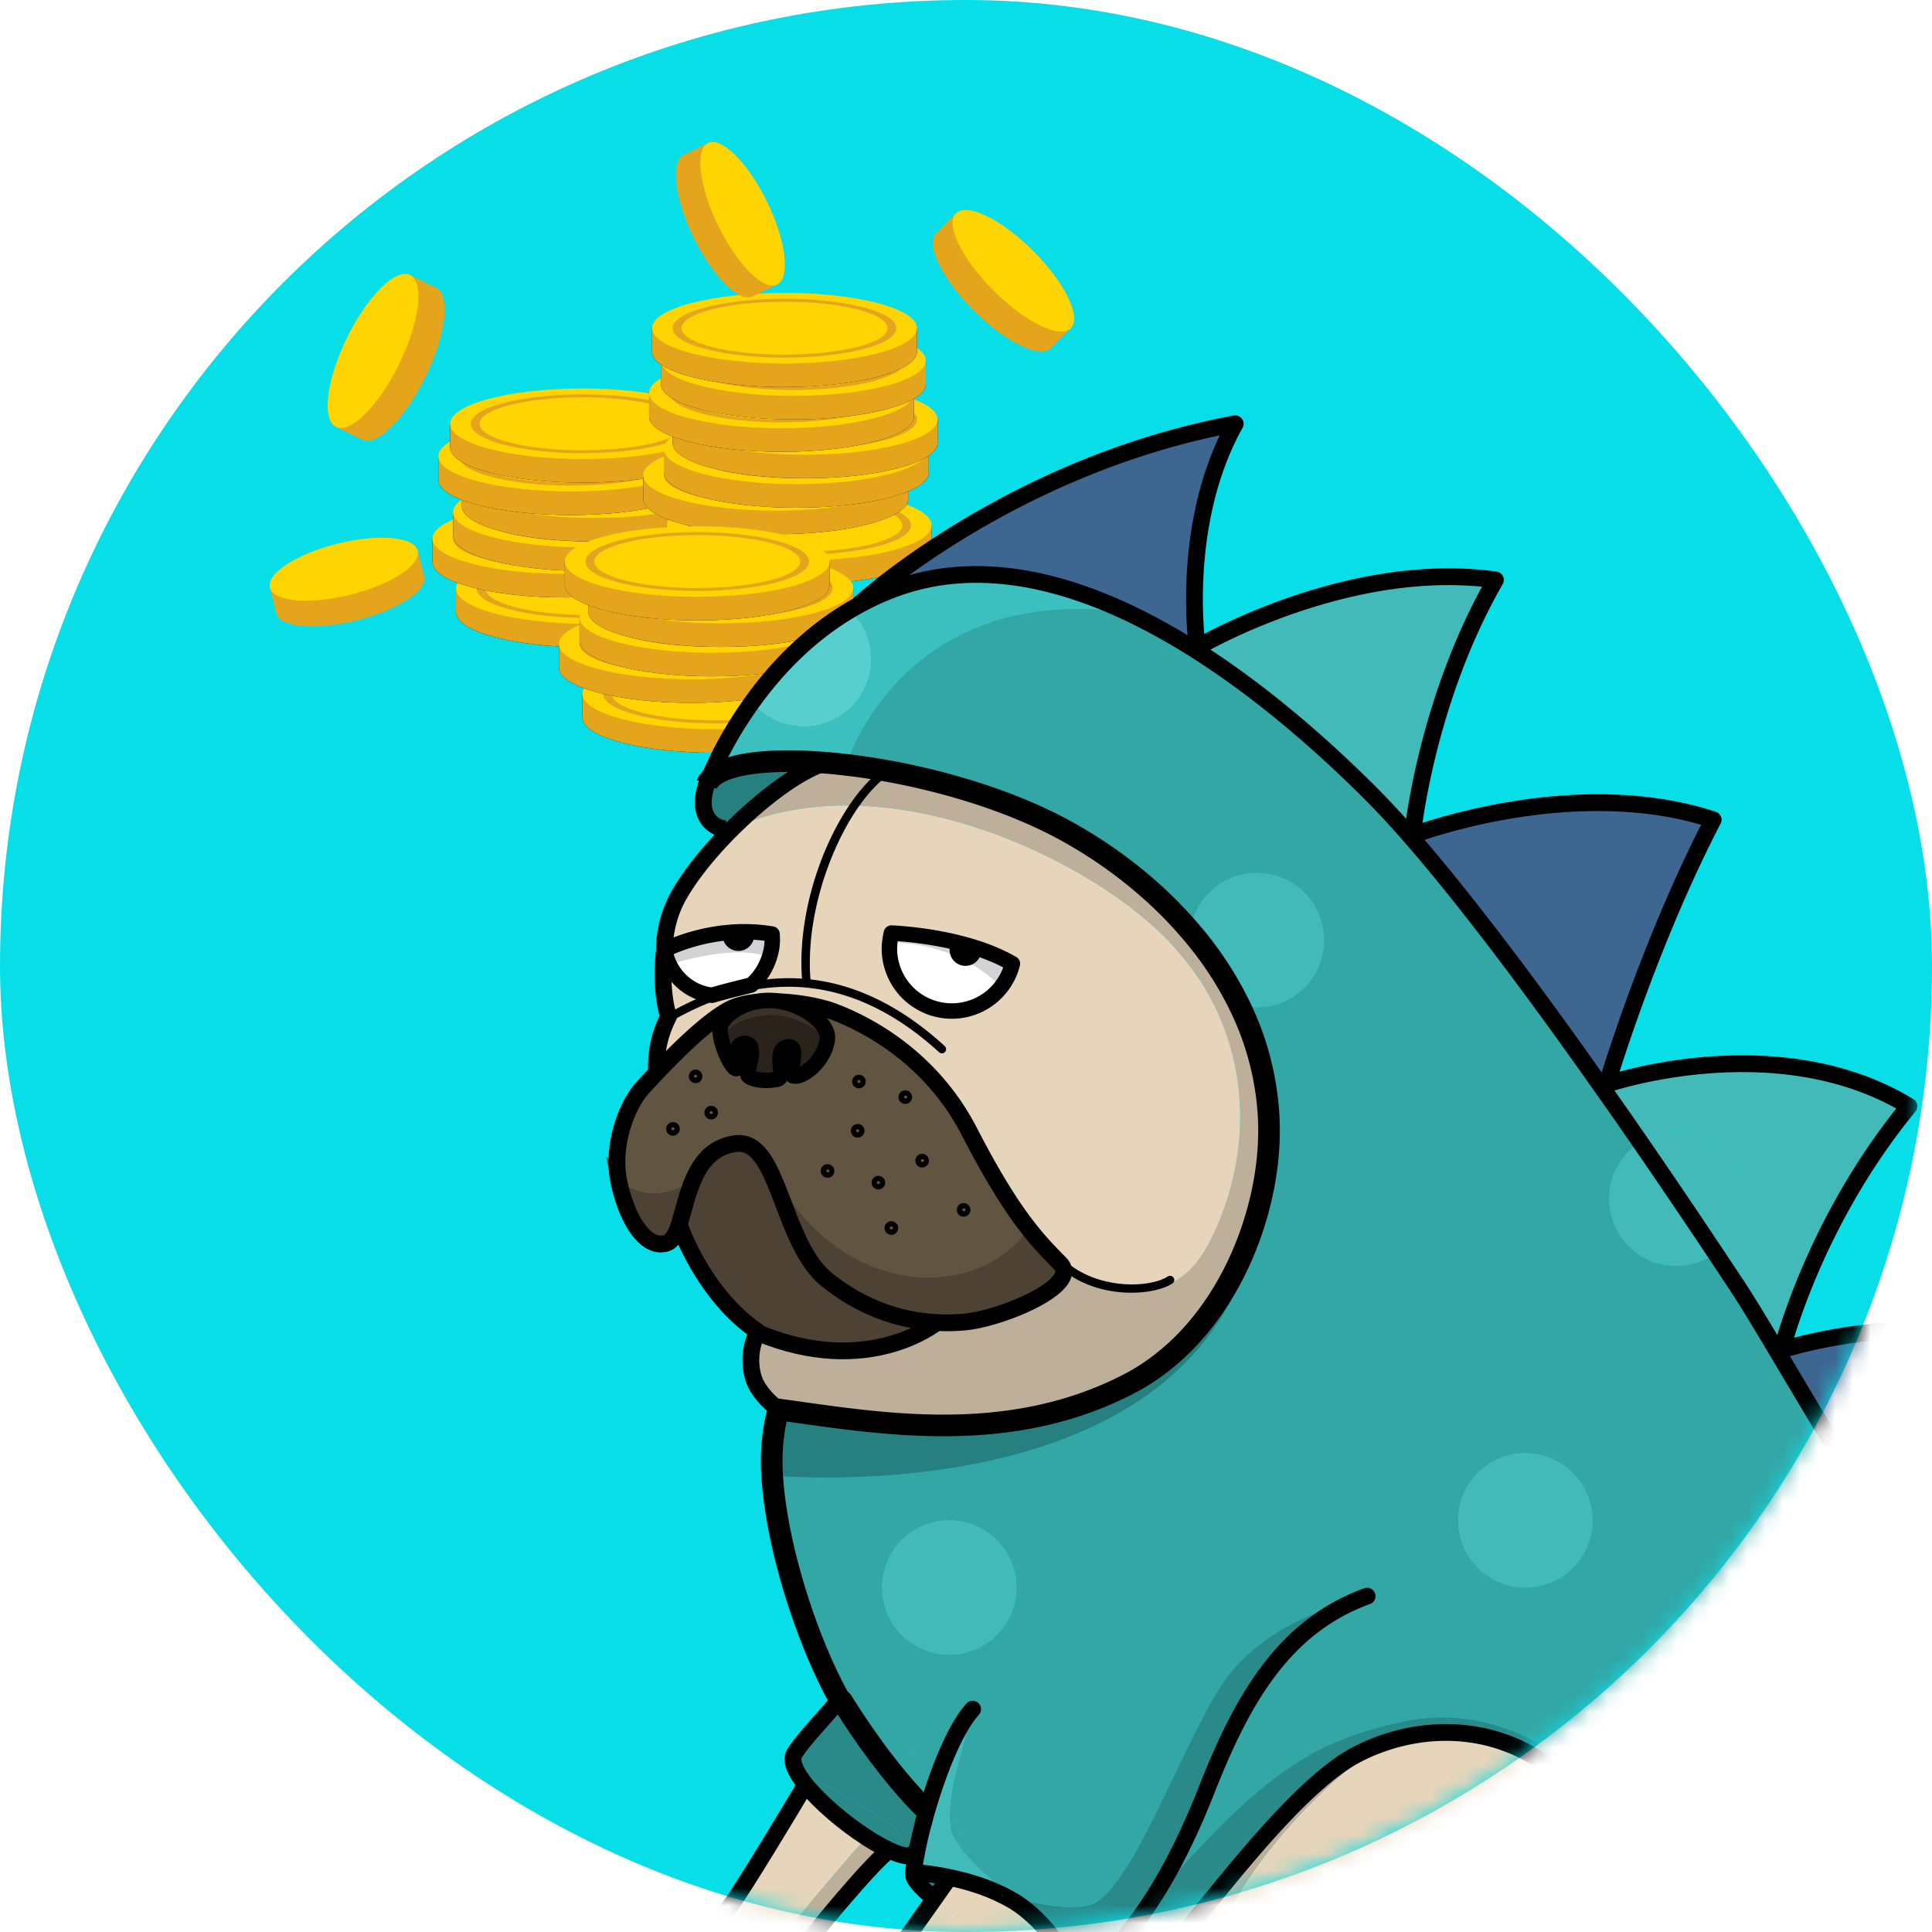 <svg xmlns="http://www.w3.org/2000/svg" xmlns:xlink="http://www.w3.org/1999/xlink" width="110" height="110" viewBox="0 0 110 110">
    <defs>
        <rect id="a" width="110" height="110" rx="55"/>
        <filter id="c" width="193.8%" height="333.3%" x="-46.9%" y="-108.3%" filterUnits="objectBoundingBox">
            <feOffset dy="1" in="SourceAlpha" result="shadowOffsetOuter1"/>
            <feGaussianBlur in="shadowOffsetOuter1" result="shadowBlurOuter1" stdDeviation="1"/>
            <feColorMatrix in="shadowBlurOuter1" result="shadowMatrixOuter1" values="0 0 0 0 0 0 0 0 0 0 0 0 0 0 0 0 0 0 0.249 0"/>
            <feMerge>
                <feMergeNode in="shadowMatrixOuter1"/>
                <feMergeNode in="SourceGraphic"/>
            </feMerge>
        </filter>
        <path id="d" d="M.171 2.011h1.92c1.38-.411 3.388-.67 5.622-.67s4.241.259 5.622.67h1.92v1.34c0 1.111-3.377 2.012-7.542 2.012S.17 4.463.17 3.352v-1.34z"/>
        <filter id="e" width="119.9%" height="174.6%" x="-9.9%" y="-37.3%" filterUnits="objectBoundingBox">
            <feOffset in="SourceAlpha" result="shadowOffsetOuter1"/>
            <feGaussianBlur in="shadowOffsetOuter1" result="shadowBlurOuter1" stdDeviation=".5"/>
            <feColorMatrix in="shadowBlurOuter1" values="0 0 0 0 0 0 0 0 0 0 0 0 0 0 0 0 0 0 0.098 0"/>
        </filter>
        <path id="f" d="M.168 2.011h1.92c1.38-.411 3.387-.67 5.621-.67 2.234 0 4.241.259 5.622.67h1.92v1.34c0 1.111-3.377 2.012-7.542 2.012S.168 4.463.168 3.352v-1.34z"/>
        <filter id="g" width="119.9%" height="174.6%" x="-9.9%" y="-37.3%" filterUnits="objectBoundingBox">
            <feOffset in="SourceAlpha" result="shadowOffsetOuter1"/>
            <feGaussianBlur in="shadowOffsetOuter1" result="shadowBlurOuter1" stdDeviation=".5"/>
            <feColorMatrix in="shadowBlurOuter1" values="0 0 0 0 0 0 0 0 0 0 0 0 0 0 0 0 0 0 0.098 0"/>
        </filter>
        <path id="h" d="M.168 2.011h1.92c1.38-.411 3.387-.67 5.621-.67 2.234 0 4.241.259 5.622.67h1.92v1.34c0 1.111-3.377 2.012-7.542 2.012S.168 4.463.168 3.352v-1.34z"/>
        <filter id="i" width="119.9%" height="174.6%" x="-9.9%" y="-37.3%" filterUnits="objectBoundingBox">
            <feOffset in="SourceAlpha" result="shadowOffsetOuter1"/>
            <feGaussianBlur in="shadowOffsetOuter1" result="shadowBlurOuter1" stdDeviation=".5"/>
            <feColorMatrix in="shadowBlurOuter1" values="0 0 0 0 0 0 0 0 0 0 0 0 0 0 0 0 0 0 0.098 0"/>
        </filter>
        <path id="j" d="M.168 2.011h1.92c1.38-.411 3.387-.67 5.621-.67 2.234 0 4.241.259 5.622.67h1.92v1.34c0 1.111-3.377 2.012-7.542 2.012S.168 4.463.168 3.352v-1.34z"/>
        <filter id="k" width="119.9%" height="174.6%" x="-9.9%" y="-37.3%" filterUnits="objectBoundingBox">
            <feOffset in="SourceAlpha" result="shadowOffsetOuter1"/>
            <feGaussianBlur in="shadowOffsetOuter1" result="shadowBlurOuter1" stdDeviation=".5"/>
            <feColorMatrix in="shadowBlurOuter1" values="0 0 0 0 0 0 0 0 0 0 0 0 0 0 0 0 0 0 0.098 0"/>
        </filter>
        <path id="l" d="M.168 2.011h1.92c1.38-.411 3.387-.67 5.621-.67 2.234 0 4.241.259 5.622.67h1.92v1.34c0 1.111-3.377 2.012-7.542 2.012S.168 4.463.168 3.352v-1.34z"/>
        <filter id="m" width="119.9%" height="174.6%" x="-9.9%" y="-37.3%" filterUnits="objectBoundingBox">
            <feOffset in="SourceAlpha" result="shadowOffsetOuter1"/>
            <feGaussianBlur in="shadowOffsetOuter1" result="shadowBlurOuter1" stdDeviation=".5"/>
            <feColorMatrix in="shadowBlurOuter1" values="0 0 0 0 0 0 0 0 0 0 0 0 0 0 0 0 0 0 0.098 0"/>
        </filter>
        <path id="n" d="M.168 2.011h1.92c1.38-.411 3.387-.67 5.621-.67 2.234 0 4.241.259 5.622.67h1.92v1.34c0 1.111-3.377 2.012-7.542 2.012S.168 4.463.168 3.352v-1.34z"/>
        <filter id="o" width="119.9%" height="174.6%" x="-9.9%" y="-37.3%" filterUnits="objectBoundingBox">
            <feOffset in="SourceAlpha" result="shadowOffsetOuter1"/>
            <feGaussianBlur in="shadowOffsetOuter1" result="shadowBlurOuter1" stdDeviation=".5"/>
            <feColorMatrix in="shadowBlurOuter1" values="0 0 0 0 0 0 0 0 0 0 0 0 0 0 0 0 0 0 0.098 0"/>
        </filter>
        <filter id="p" width="193.8%" height="333.3%" x="-46.9%" y="-108.3%" filterUnits="objectBoundingBox">
            <feOffset dy="1" in="SourceAlpha" result="shadowOffsetOuter1"/>
            <feGaussianBlur in="shadowOffsetOuter1" result="shadowBlurOuter1" stdDeviation="1"/>
            <feColorMatrix in="shadowBlurOuter1" result="shadowMatrixOuter1" values="0 0 0 0 0 0 0 0 0 0 0 0 0 0 0 0 0 0 0.249 0"/>
            <feMerge>
                <feMergeNode in="shadowMatrixOuter1"/>
                <feMergeNode in="SourceGraphic"/>
            </feMerge>
        </filter>
        <path id="q" d="M.171 2.011h1.92c1.38-.411 3.388-.67 5.622-.67s4.241.259 5.622.67h1.92v1.34c0 1.111-3.377 2.012-7.542 2.012S.17 4.463.17 3.352v-1.34z"/>
        <filter id="r" width="119.9%" height="174.6%" x="-9.9%" y="-37.3%" filterUnits="objectBoundingBox">
            <feOffset in="SourceAlpha" result="shadowOffsetOuter1"/>
            <feGaussianBlur in="shadowOffsetOuter1" result="shadowBlurOuter1" stdDeviation=".5"/>
            <feColorMatrix in="shadowBlurOuter1" values="0 0 0 0 0 0 0 0 0 0 0 0 0 0 0 0 0 0 0.098 0"/>
        </filter>
        <path id="s" d="M.168 2.011h1.92c1.38-.411 3.387-.67 5.621-.67 2.234 0 4.241.259 5.622.67h1.92v1.34c0 1.111-3.377 2.012-7.542 2.012S.168 4.463.168 3.352v-1.34z"/>
        <filter id="t" width="119.9%" height="174.6%" x="-9.9%" y="-37.3%" filterUnits="objectBoundingBox">
            <feOffset in="SourceAlpha" result="shadowOffsetOuter1"/>
            <feGaussianBlur in="shadowOffsetOuter1" result="shadowBlurOuter1" stdDeviation=".5"/>
            <feColorMatrix in="shadowBlurOuter1" values="0 0 0 0 0 0 0 0 0 0 0 0 0 0 0 0 0 0 0.098 0"/>
        </filter>
        <path id="u" d="M.168 2.011h1.92c1.38-.411 3.387-.67 5.621-.67 2.234 0 4.241.259 5.622.67h1.92v1.34c0 1.111-3.377 2.012-7.542 2.012S.168 4.463.168 3.352v-1.34z"/>
        <filter id="v" width="119.9%" height="174.6%" x="-9.9%" y="-37.3%" filterUnits="objectBoundingBox">
            <feOffset in="SourceAlpha" result="shadowOffsetOuter1"/>
            <feGaussianBlur in="shadowOffsetOuter1" result="shadowBlurOuter1" stdDeviation=".5"/>
            <feColorMatrix in="shadowBlurOuter1" values="0 0 0 0 0 0 0 0 0 0 0 0 0 0 0 0 0 0 0.098 0"/>
        </filter>
        <path id="w" d="M.168 2.011h1.92c1.38-.411 3.387-.67 5.621-.67 2.234 0 4.241.259 5.622.67h1.92v1.34c0 1.111-3.377 2.012-7.542 2.012S.168 4.463.168 3.352v-1.34z"/>
        <filter id="x" width="119.9%" height="174.6%" x="-9.9%" y="-37.3%" filterUnits="objectBoundingBox">
            <feOffset in="SourceAlpha" result="shadowOffsetOuter1"/>
            <feGaussianBlur in="shadowOffsetOuter1" result="shadowBlurOuter1" stdDeviation=".5"/>
            <feColorMatrix in="shadowBlurOuter1" values="0 0 0 0 0 0 0 0 0 0 0 0 0 0 0 0 0 0 0.098 0"/>
        </filter>
        <path id="y" d="M.168 2.011h1.92c1.38-.411 3.387-.67 5.621-.67 2.234 0 4.241.259 5.622.67h1.92v1.34c0 1.111-3.377 2.012-7.542 2.012S.168 4.463.168 3.352v-1.34z"/>
        <filter id="z" width="119.9%" height="174.6%" x="-9.9%" y="-37.3%" filterUnits="objectBoundingBox">
            <feOffset in="SourceAlpha" result="shadowOffsetOuter1"/>
            <feGaussianBlur in="shadowOffsetOuter1" result="shadowBlurOuter1" stdDeviation=".5"/>
            <feColorMatrix in="shadowBlurOuter1" values="0 0 0 0 0 0 0 0 0 0 0 0 0 0 0 0 0 0 0.098 0"/>
        </filter>
        <path id="A" d="M.168 2.011h1.92c1.38-.411 3.387-.67 5.621-.67 2.234 0 4.241.259 5.622.67h1.92v1.34c0 1.111-3.377 2.012-7.542 2.012S.168 4.463.168 3.352v-1.34z"/>
        <filter id="B" width="119.9%" height="174.6%" x="-9.9%" y="-37.3%" filterUnits="objectBoundingBox">
            <feOffset in="SourceAlpha" result="shadowOffsetOuter1"/>
            <feGaussianBlur in="shadowOffsetOuter1" result="shadowBlurOuter1" stdDeviation=".5"/>
            <feColorMatrix in="shadowBlurOuter1" values="0 0 0 0 0 0 0 0 0 0 0 0 0 0 0 0 0 0 0.098 0"/>
        </filter>
        <path id="C" d="M.168 2.011h1.92c1.38-.411 3.387-.67 5.621-.67 2.234 0 4.241.259 5.622.67h1.92v1.34c0 1.111-3.377 2.012-7.542 2.012S.168 4.463.168 3.352v-1.34z"/>
        <filter id="D" width="119.9%" height="174.6%" x="-9.9%" y="-37.3%" filterUnits="objectBoundingBox">
            <feOffset in="SourceAlpha" result="shadowOffsetOuter1"/>
            <feGaussianBlur in="shadowOffsetOuter1" result="shadowBlurOuter1" stdDeviation=".5"/>
            <feColorMatrix in="shadowBlurOuter1" values="0 0 0 0 0 0 0 0 0 0 0 0 0 0 0 0 0 0 0.098 0"/>
        </filter>
        <filter id="E" width="193.8%" height="333.3%" x="-46.9%" y="-108.3%" filterUnits="objectBoundingBox">
            <feOffset dy="1" in="SourceAlpha" result="shadowOffsetOuter1"/>
            <feGaussianBlur in="shadowOffsetOuter1" result="shadowBlurOuter1" stdDeviation="1"/>
            <feColorMatrix in="shadowBlurOuter1" result="shadowMatrixOuter1" values="0 0 0 0 0 0 0 0 0 0 0 0 0 0 0 0 0 0 0.249 0"/>
            <feMerge>
                <feMergeNode in="shadowMatrixOuter1"/>
                <feMergeNode in="SourceGraphic"/>
            </feMerge>
        </filter>
        <path id="F" d="M.171 2.011h1.92c1.38-.411 3.388-.67 5.622-.67s4.241.259 5.622.67h1.92v1.34c0 1.111-3.377 2.012-7.542 2.012S.17 4.463.17 3.352v-1.34z"/>
        <filter id="G" width="119.9%" height="174.6%" x="-9.9%" y="-37.3%" filterUnits="objectBoundingBox">
            <feOffset in="SourceAlpha" result="shadowOffsetOuter1"/>
            <feGaussianBlur in="shadowOffsetOuter1" result="shadowBlurOuter1" stdDeviation=".5"/>
            <feColorMatrix in="shadowBlurOuter1" values="0 0 0 0 0 0 0 0 0 0 0 0 0 0 0 0 0 0 0.098 0"/>
        </filter>
        <path id="H" d="M.168 2.011h1.92c1.38-.411 3.387-.67 5.621-.67 2.234 0 4.241.259 5.622.67h1.92v1.34c0 1.111-3.377 2.012-7.542 2.012S.168 4.463.168 3.352v-1.34z"/>
        <filter id="I" width="119.9%" height="174.6%" x="-9.9%" y="-37.3%" filterUnits="objectBoundingBox">
            <feOffset in="SourceAlpha" result="shadowOffsetOuter1"/>
            <feGaussianBlur in="shadowOffsetOuter1" result="shadowBlurOuter1" stdDeviation=".5"/>
            <feColorMatrix in="shadowBlurOuter1" values="0 0 0 0 0 0 0 0 0 0 0 0 0 0 0 0 0 0 0.098 0"/>
        </filter>
        <path id="J" d="M.168 2.011h1.92c1.38-.411 3.387-.67 5.621-.67 2.234 0 4.241.259 5.622.67h1.92v1.34c0 1.111-3.377 2.012-7.542 2.012S.168 4.463.168 3.352v-1.34z"/>
        <filter id="K" width="119.9%" height="174.6%" x="-9.9%" y="-37.3%" filterUnits="objectBoundingBox">
            <feOffset in="SourceAlpha" result="shadowOffsetOuter1"/>
            <feGaussianBlur in="shadowOffsetOuter1" result="shadowBlurOuter1" stdDeviation=".5"/>
            <feColorMatrix in="shadowBlurOuter1" values="0 0 0 0 0 0 0 0 0 0 0 0 0 0 0 0 0 0 0.098 0"/>
        </filter>
        <path id="L" d="M.168 2.011h1.92c1.38-.411 3.387-.67 5.621-.67 2.234 0 4.241.259 5.622.67h1.92v1.34c0 1.111-3.377 2.012-7.542 2.012S.168 4.463.168 3.352v-1.34z"/>
        <filter id="M" width="119.9%" height="174.6%" x="-9.9%" y="-37.3%" filterUnits="objectBoundingBox">
            <feOffset in="SourceAlpha" result="shadowOffsetOuter1"/>
            <feGaussianBlur in="shadowOffsetOuter1" result="shadowBlurOuter1" stdDeviation=".5"/>
            <feColorMatrix in="shadowBlurOuter1" values="0 0 0 0 0 0 0 0 0 0 0 0 0 0 0 0 0 0 0.098 0"/>
        </filter>
        <path id="N" d="M.168 2.011h1.92c1.38-.411 3.387-.67 5.621-.67 2.234 0 4.241.259 5.622.67h1.92v1.34c0 1.111-3.377 2.012-7.542 2.012S.168 4.463.168 3.352v-1.34z"/>
        <filter id="O" width="119.9%" height="174.6%" x="-9.9%" y="-37.3%" filterUnits="objectBoundingBox">
            <feOffset in="SourceAlpha" result="shadowOffsetOuter1"/>
            <feGaussianBlur in="shadowOffsetOuter1" result="shadowBlurOuter1" stdDeviation=".5"/>
            <feColorMatrix in="shadowBlurOuter1" values="0 0 0 0 0 0 0 0 0 0 0 0 0 0 0 0 0 0 0.098 0"/>
        </filter>
        <filter id="P" width="180%" height="260%" x="-40%" y="-80%" filterUnits="objectBoundingBox">
            <feOffset dy="1" in="SourceAlpha" result="shadowOffsetOuter1"/>
            <feGaussianBlur in="shadowOffsetOuter1" result="shadowBlurOuter1" stdDeviation=".5"/>
            <feColorMatrix in="shadowBlurOuter1" result="shadowMatrixOuter1" values="0 0 0 0 0 0 0 0 0 0 0 0 0 0 0 0 0 0 0.252 0"/>
            <feMerge>
                <feMergeNode in="shadowMatrixOuter1"/>
                <feMergeNode in="SourceGraphic"/>
            </feMerge>
        </filter>
        <filter id="Q" width="180%" height="260%" x="-40%" y="-80%" filterUnits="objectBoundingBox">
            <feOffset dy="1" in="SourceAlpha" result="shadowOffsetOuter1"/>
            <feGaussianBlur in="shadowOffsetOuter1" result="shadowBlurOuter1" stdDeviation=".5"/>
            <feColorMatrix in="shadowBlurOuter1" result="shadowMatrixOuter1" values="0 0 0 0 0 0 0 0 0 0 0 0 0 0 0 0 0 0 0.252 0"/>
            <feMerge>
                <feMergeNode in="shadowMatrixOuter1"/>
                <feMergeNode in="SourceGraphic"/>
            </feMerge>
        </filter>
        <filter id="R" width="188.9%" height="260%" x="-44.4%" y="-80%" filterUnits="objectBoundingBox">
            <feOffset dy="1" in="SourceAlpha" result="shadowOffsetOuter1"/>
            <feGaussianBlur in="shadowOffsetOuter1" result="shadowBlurOuter1" stdDeviation=".5"/>
            <feColorMatrix in="shadowBlurOuter1" result="shadowMatrixOuter1" values="0 0 0 0 0 0 0 0 0 0 0 0 0 0 0 0 0 0 0.252 0"/>
            <feMerge>
                <feMergeNode in="shadowMatrixOuter1"/>
                <feMergeNode in="SourceGraphic"/>
            </feMerge>
        </filter>
        <filter id="S" width="188.9%" height="260%" x="-44.4%" y="-80%" filterUnits="objectBoundingBox">
            <feOffset dy="1" in="SourceAlpha" result="shadowOffsetOuter1"/>
            <feGaussianBlur in="shadowOffsetOuter1" result="shadowBlurOuter1" stdDeviation=".5"/>
            <feColorMatrix in="shadowBlurOuter1" result="shadowMatrixOuter1" values="0 0 0 0 0 0 0 0 0 0 0 0 0 0 0 0 0 0 0.252 0"/>
            <feMerge>
                <feMergeNode in="shadowMatrixOuter1"/>
                <feMergeNode in="SourceGraphic"/>
            </feMerge>
        </filter>
    </defs>
    <g fill="none" fill-rule="evenodd">
        <mask id="b" fill="#fff">
            <use xlink:href="#a"/>
        </mask>
        <use fill="#07DEE7" xlink:href="#a"/>
        <g mask="url(#b)">
            <g filter="url(#c)" transform="translate(25.792 30.497)">
                <use fill="#000" filter="url(#e)" xlink:href="#d"/>
                <use fill="#E4A51C" xlink:href="#d"/>
                <ellipse cx="7.713" cy="2.011" fill="#FFD400" rx="7.542" ry="2.011"/>
                <path fill="#E4A51C" d="M7.713 3.687c3.517 0 6.368-.75 6.368-1.676 0-.925-2.85-1.676-6.368-1.676-3.517 0-6.368.75-6.368 1.676 0 .926 2.85 1.676 6.368 1.676zm0-.168c3.24 0 5.866-.675 5.866-1.508S10.952.503 7.713.503c-3.24 0-5.866.675-5.866 1.508S4.473 3.52 7.713 3.52z"/>
            </g>
            <g transform="translate(24.455 28.654)">
                <use fill="#000" filter="url(#g)" xlink:href="#f"/>
                <use fill="#E4A51C" xlink:href="#f"/>
                <ellipse cx="7.709" cy="2.011" fill="#FFD400" rx="7.542" ry="2.011"/>
                <path fill="#E4A51C" d="M7.71 3.687c3.516 0 6.367-.75 6.367-1.676 0-.925-2.85-1.676-6.368-1.676-3.517 0-6.368.75-6.368 1.676 0 .926 2.85 1.676 6.368 1.676zm0-.168c3.239 0 5.865-.675 5.865-1.508S10.949.503 7.709.503c-3.24 0-5.866.675-5.866 1.508S4.47 3.52 7.71 3.52z"/>
            </g>
            <g transform="translate(25.628 27.145)">
                <use fill="#000" filter="url(#i)" xlink:href="#h"/>
                <use fill="#E4A51C" xlink:href="#h"/>
                <ellipse cx="7.709" cy="2.011" fill="#FFD400" rx="7.542" ry="2.011"/>
                <path fill="#E4A51C" d="M7.71 3.687c3.516 0 6.367-.75 6.367-1.676 0-.925-2.85-1.676-6.368-1.676-3.517 0-6.368.75-6.368 1.676 0 .926 2.85 1.676 6.368 1.676zm0-.168c3.239 0 5.865-.675 5.865-1.508S10.949.503 7.709.503c-3.24 0-5.866.675-5.866 1.508S4.47 3.52 7.71 3.52z"/>
            </g>
            <g transform="translate(26.13 25.47)">
                <use fill="#000" filter="url(#k)" xlink:href="#j"/>
                <use fill="#E4A51C" xlink:href="#j"/>
                <ellipse cx="7.709" cy="2.011" fill="#FFD400" rx="7.542" ry="2.011"/>
                <path fill="#E4A51C" d="M7.71 3.687c3.516 0 6.367-.75 6.367-1.676 0-.925-2.85-1.676-6.368-1.676-3.517 0-6.368.75-6.368 1.676 0 .926 2.85 1.676 6.368 1.676zm0-.168c3.239 0 5.865-.675 5.865-1.508S10.949.503 7.709.503c-3.24 0-5.866.675-5.866 1.508S4.47 3.52 7.71 3.52z"/>
            </g>
            <g transform="translate(24.79 23.961)">
                <use fill="#000" filter="url(#m)" xlink:href="#l"/>
                <use fill="#E4A51C" xlink:href="#l"/>
                <ellipse cx="7.709" cy="2.011" fill="#FFD400" rx="7.542" ry="2.011"/>
                <path fill="#E4A51C" d="M7.71 3.687c3.516 0 6.367-.75 6.367-1.676 0-.925-2.85-1.676-6.368-1.676-3.517 0-6.368.75-6.368 1.676 0 .926 2.85 1.676 6.368 1.676zm0-.168c3.239 0 5.865-.675 5.865-1.508S10.949.503 7.709.503c-3.24 0-5.866.675-5.866 1.508S4.47 3.52 7.71 3.52z"/>
            </g>
            <g transform="translate(25.46 22.118)">
                <use fill="#000" filter="url(#o)" xlink:href="#n"/>
                <use fill="#E4A51C" xlink:href="#n"/>
                <ellipse cx="7.709" cy="2.011" fill="#FFD400" rx="7.542" ry="2.011"/>
                <path fill="#E4A51C" d="M7.71 3.687c3.516 0 6.367-.75 6.367-1.676 0-.925-2.85-1.676-6.368-1.676-3.517 0-6.368.75-6.368 1.676 0 .926 2.85 1.676 6.368 1.676zm0-.168c3.239 0 5.865-.675 5.865-1.508S10.949.503 7.709.503c-3.24 0-5.866.675-5.866 1.508S4.47 3.52 7.71 3.52z"/>
            </g>
            <g filter="url(#p)" transform="translate(37.792 26.897)">
                <use fill="#000" filter="url(#r)" xlink:href="#q"/>
                <use fill="#E4A51C" xlink:href="#q"/>
                <ellipse cx="7.713" cy="2.011" fill="#FFD400" rx="7.542" ry="2.011"/>
                <path fill="#E4A51C" d="M7.713 3.687c3.517 0 6.368-.75 6.368-1.676 0-.925-2.85-1.676-6.368-1.676-3.517 0-6.368.75-6.368 1.676 0 .926 2.85 1.676 6.368 1.676zm0-.168c3.24 0 5.866-.675 5.866-1.508S10.952.503 7.713.503c-3.24 0-5.866.675-5.866 1.508S4.473 3.52 7.713 3.52z"/>
            </g>
            <g transform="translate(36.455 25.054)">
                <use fill="#000" filter="url(#t)" xlink:href="#s"/>
                <use fill="#E4A51C" xlink:href="#s"/>
                <ellipse cx="7.709" cy="2.011" fill="#FFD400" rx="7.542" ry="2.011"/>
                <path fill="#E4A51C" d="M7.71 3.687c3.516 0 6.367-.75 6.367-1.676 0-.925-2.85-1.676-6.368-1.676-3.517 0-6.368.75-6.368 1.676 0 .926 2.85 1.676 6.368 1.676zm0-.168c3.239 0 5.865-.675 5.865-1.508S10.949.503 7.709.503c-3.24 0-5.866.675-5.866 1.508S4.47 3.52 7.71 3.52z"/>
            </g>
            <g transform="translate(37.628 23.545)">
                <use fill="#000" filter="url(#v)" xlink:href="#u"/>
                <use fill="#E4A51C" xlink:href="#u"/>
                <ellipse cx="7.709" cy="2.011" fill="#FFD400" rx="7.542" ry="2.011"/>
                <path fill="#E4A51C" d="M7.71 3.687c3.516 0 6.367-.75 6.367-1.676 0-.925-2.85-1.676-6.368-1.676-3.517 0-6.368.75-6.368 1.676 0 .926 2.85 1.676 6.368 1.676zm0-.168c3.239 0 5.865-.675 5.865-1.508S10.949.503 7.709.503c-3.24 0-5.866.675-5.866 1.508S4.47 3.52 7.71 3.52z"/>
            </g>
            <g transform="translate(38.13 21.87)">
                <use fill="#000" filter="url(#x)" xlink:href="#w"/>
                <use fill="#E4A51C" xlink:href="#w"/>
                <ellipse cx="7.709" cy="2.011" fill="#FFD400" rx="7.542" ry="2.011"/>
                <path fill="#E4A51C" d="M7.71 3.687c3.516 0 6.367-.75 6.367-1.676 0-.925-2.85-1.676-6.368-1.676-3.517 0-6.368.75-6.368 1.676 0 .926 2.85 1.676 6.368 1.676zm0-.168c3.239 0 5.865-.675 5.865-1.508S10.949.503 7.709.503c-3.24 0-5.866.675-5.866 1.508S4.47 3.52 7.71 3.52z"/>
            </g>
            <g transform="translate(36.79 20.361)">
                <use fill="#000" filter="url(#z)" xlink:href="#y"/>
                <use fill="#E4A51C" xlink:href="#y"/>
                <ellipse cx="7.709" cy="2.011" fill="#FFD400" rx="7.542" ry="2.011"/>
                <path fill="#E4A51C" d="M7.71 3.687c3.516 0 6.367-.75 6.367-1.676 0-.925-2.85-1.676-6.368-1.676-3.517 0-6.368.75-6.368 1.676 0 .926 2.85 1.676 6.368 1.676zm0-.168c3.239 0 5.865-.675 5.865-1.508S10.949.503 7.709.503c-3.24 0-5.866.675-5.866 1.508S4.47 3.52 7.71 3.52z"/>
            </g>
            <g transform="translate(37.46 18.518)">
                <use fill="#000" filter="url(#B)" xlink:href="#A"/>
                <use fill="#E4A51C" xlink:href="#A"/>
                <ellipse cx="7.709" cy="2.011" fill="#FFD400" rx="7.542" ry="2.011"/>
                <path fill="#E4A51C" d="M7.71 3.687c3.516 0 6.367-.75 6.367-1.676 0-.925-2.85-1.676-6.368-1.676-3.517 0-6.368.75-6.368 1.676 0 .926 2.85 1.676 6.368 1.676zm0-.168c3.239 0 5.865-.675 5.865-1.508S10.949.503 7.709.503c-3.24 0-5.866.675-5.866 1.508S4.47 3.52 7.71 3.52z"/>
            </g>
            <g transform="translate(36.958 16.674)">
                <use fill="#000" filter="url(#D)" xlink:href="#C"/>
                <use fill="#E4A51C" xlink:href="#C"/>
                <ellipse cx="7.709" cy="2.011" fill="#FFD400" rx="7.542" ry="2.011"/>
                <path fill="#E4A51C" d="M7.71 3.687c3.516 0 6.367-.75 6.367-1.676 0-.925-2.85-1.676-6.368-1.676-3.517 0-6.368.75-6.368 1.676 0 .926 2.85 1.676 6.368 1.676zm0-.168c3.239 0 5.865-.675 5.865-1.508S10.949.503 7.709.503c-3.24 0-5.866.675-5.866 1.508S4.47 3.52 7.71 3.52z"/>
            </g>
            <g>
                <g filter="url(#E)" transform="translate(32.992 36.497)">
                    <use fill="#000" filter="url(#G)" xlink:href="#F"/>
                    <use fill="#E4A51C" xlink:href="#F"/>
                    <ellipse cx="7.713" cy="2.011" fill="#FFD400" rx="7.542" ry="2.011"/>
                    <path fill="#E4A51C" d="M7.713 3.687c3.517 0 6.368-.75 6.368-1.676 0-.925-2.85-1.676-6.368-1.676-3.517 0-6.368.75-6.368 1.676 0 .926 2.85 1.676 6.368 1.676zm0-.168c3.24 0 5.866-.675 5.866-1.508S10.952.503 7.713.503c-3.24 0-5.866.675-5.866 1.508S4.473 3.52 7.713 3.52z"/>
                </g>
                <g transform="translate(31.655 34.654)">
                    <use fill="#000" filter="url(#I)" xlink:href="#H"/>
                    <use fill="#E4A51C" xlink:href="#H"/>
                    <ellipse cx="7.709" cy="2.011" fill="#FFD400" rx="7.542" ry="2.011"/>
                    <path fill="#E4A51C" d="M7.71 3.687c3.516 0 6.367-.75 6.367-1.676 0-.925-2.85-1.676-6.368-1.676-3.517 0-6.368.75-6.368 1.676 0 .926 2.85 1.676 6.368 1.676zm0-.168c3.239 0 5.865-.675 5.865-1.508S10.949.503 7.709.503c-3.24 0-5.866.675-5.866 1.508S4.47 3.52 7.71 3.52z"/>
                </g>
                <g transform="translate(32.828 33.145)">
                    <use fill="#000" filter="url(#K)" xlink:href="#J"/>
                    <use fill="#E4A51C" xlink:href="#J"/>
                    <ellipse cx="7.709" cy="2.011" fill="#FFD400" rx="7.542" ry="2.011"/>
                    <path fill="#E4A51C" d="M7.71 3.687c3.516 0 6.367-.75 6.367-1.676 0-.925-2.85-1.676-6.368-1.676-3.517 0-6.368.75-6.368 1.676 0 .926 2.85 1.676 6.368 1.676zm0-.168c3.239 0 5.865-.675 5.865-1.508S10.949.503 7.709.503c-3.24 0-5.866.675-5.866 1.508S4.47 3.52 7.71 3.52z"/>
                </g>
                <g transform="translate(33.33 31.47)">
                    <use fill="#000" filter="url(#M)" xlink:href="#L"/>
                    <use fill="#E4A51C" xlink:href="#L"/>
                    <ellipse cx="7.709" cy="2.011" fill="#FFD400" rx="7.542" ry="2.011"/>
                    <path fill="#E4A51C" d="M7.71 3.687c3.516 0 6.367-.75 6.367-1.676 0-.925-2.85-1.676-6.368-1.676-3.517 0-6.368.75-6.368 1.676 0 .926 2.85 1.676 6.368 1.676zm0-.168c3.239 0 5.865-.675 5.865-1.508S10.949.503 7.709.503c-3.24 0-5.866.675-5.866 1.508S4.47 3.52 7.71 3.52z"/>
                </g>
                <g transform="translate(31.99 29.961)">
                    <use fill="#000" filter="url(#O)" xlink:href="#N"/>
                    <use fill="#E4A51C" xlink:href="#N"/>
                    <ellipse cx="7.709" cy="2.011" fill="#FFD400" rx="7.542" ry="2.011"/>
                    <path fill="#E4A51C" d="M7.71 3.687c3.516 0 6.367-.75 6.367-1.676 0-.925-2.85-1.676-6.368-1.676-3.517 0-6.368.75-6.368 1.676 0 .926 2.85 1.676 6.368 1.676zm0-.168c3.239 0 5.865-.675 5.865-1.508S10.949.503 7.709.503c-3.24 0-5.866.675-5.866 1.508S4.47 3.52 7.71 3.52z"/>
                </g>
            </g>
            <g filter="url(#P)" transform="rotate(45 15.689 73.072)">
                <path fill="#E4A51C" d="M0 1.599h9.25v1.598c0 .883-2.07 1.6-4.625 1.6C2.07 4.796 0 4.08 0 3.196V1.6z"/>
                <ellipse cx="4.625" cy="1.599" fill="#FFD400" rx="4.625" ry="1.599"/>
            </g>
            <g filter="url(#Q)" transform="rotate(-64 26.883 -1.823)">
                <path fill="#E4A51C" d="M0 1.663h9.622v1.663c0 .918-2.154 1.663-4.811 1.663S0 4.244 0 3.326V1.663z"/>
                <ellipse cx="4.811" cy="1.663" fill="#FFD400" rx="4.811" ry="1.663"/>
            </g>
            <g filter="url(#R)" transform="rotate(-14 133.75 -44.597)">
                <path fill="#E4A51C" d="M0 1.5h8.68V3c0 .83-1.943 1.5-4.34 1.5S0 3.83 0 3V1.5z"/>
                <ellipse cx="4.34" cy="1.5" fill="#FFD400" rx="4.34" ry="1.5"/>
            </g>
            <g>
                <g filter="url(#S)" transform="rotate(64 15.684 37.605)">
                    <path fill="#E4A51C" d="M0 1.55h8.963v1.548c0 .856-2.006 1.55-4.481 1.55C2.006 4.648 0 3.954 0 3.098V1.55z"/>
                    <ellipse cx="4.482" cy="1.549" fill="#FFD400" rx="4.482" ry="1.549"/>
                </g>
            </g>
        </g>
        <g mask="url(#b)">
            <path fill="#33A6A6" d="M57.87 90.386a3.82 3.82 0 1 0-7.644-.002 3.82 3.82 0 0 0 7.645.002m32.796-3.821a3.82 3.82 0 1 0-7.64-.002 3.82 3.82 0 0 0 7.64.002m21.657 14.01a3.82 3.82 0 1 0-7.643 0 3.82 3.82 0 1 0 7.643 0m-56.946-3.263c-.636.702-1.285 1.978-1.873 3.55l-5.483-4.596c.005.01.01.024.01.043-.89-1.528-1.71-3.2-2.227-4.839-.807-2.57-1.18-5.297-1.347-7.418 3.559.235 24.265.908 27.103-14.368l-.153-.047c.645-2.035.917-4.108.83-5.961a16.419 16.419 0 0 0-1.68-6.463 3.82 3.82 0 0 0 4.824-3.688 3.82 3.82 0 0 0-3.821-3.82 3.824 3.824 0 0 0-3.788 3.31c-2.326-2.733-5.24-4.806-7.91-6.143-3.52-1.758-7.948-2.895-11.712-3.33a14.11 14.11 0 0 1 1.977-3.591c2.116-2.785 6.119-5.89 13.274-5.188l.096-.215a35.156 35.156 0 0 1 4.57 2.46c4.066 2.575 7.596 5.79 9.955 8.149a50.277 50.277 0 0 1 2.303 2.484c3.176 3.644 7.035 8.798 10.89 14.277a328.596 328.596 0 0 1 2.173 3.114 3.82 3.82 0 0 0-1.767 3.22 3.823 3.823 0 0 0 6.052 3.104c.43.645.855 1.285 1.27 1.92.588.894 1.357 2.169 2.279 3.721 2.145 3.588 5.101 8.636 8.478 13.704 3.544 5.312 7.547 10.652 11.56 14.354 2.063 1.91 4.131 3.386 6.138 4.203 2.87 1.17 5.64 1.94 8.287 2.384 1.294.22 2.56.363 3.797.43a3.813 3.813 0 0 0 1.863 5.211c-4.8 3.172-12.586 5.259-21.714 3.377a3.833 3.833 0 0 0-3.487-2.255c-.779 0-1.505.234-2.106.636-5.517-2.054-11.369-5.613-17.24-11.22-2.235-2.136-5.798-7.433-10.89-9.343-1.824-.683-3.845-.932-6.066-.45-5.24 1.138-8.158 3.115-14.545 10.566 1.06-1.566 2.236-3.716 3.387-6.644 1.84-4.662 4.041-8.913 8.526-10.824-1.313.292-4.829 1.304-7.122 4.075-2.393 2.89-5.493 12.419-8 13.255-1.17.392-3.578-.172-4.624-.459-.693-.735-1.705-1.51-2.484-2.431l.568-.812-1.47-1.065c-.03-.607.061-1.385.21-2.183.353-1.94 1.031-4.022 1.089-4.194"/>
            <path fill="#43BABA" d="M121.318 104.993l-.057.062c-4.013-3.702-8.016-9.042-11.56-14.354l.168-.114s8.263-1.92 13.283-.296c-2.952 7.012-1.834 14.702-1.834 14.702"/>
            <path fill="#2A8A8A" d="M114.038 119.04a3.81 3.81 0 0 0-1.714 3.187c0 .85.277 1.633.745 2.268-3.525-.926-6.735-2.928-9.587-5.397-1.657-1.428-3.19-3.014-4.595-4.633-4.089-4.705-7.083-9.692-8.798-11.96-1.252-1.653-2.8-2.719-4.447-3.301l.267-.727c5.092 1.911 8.655 7.208 10.891 9.343 5.87 5.608 11.722 9.167 17.238 11.22"/>
            <path fill="#3D6691" d="M117.693 77.446c-6.349 6.568-7.825 13.14-7.825 13.14l-.167.115c-3.377-5.067-6.333-10.116-8.478-13.704l.23-.138s8.931-2.952 16.24.587"/>
            <path fill="#43BABA" d="M108.502 96.753a3.823 3.823 0 0 1 3.822 3.822 3.82 3.82 0 1 1-7.642 0 3.82 3.82 0 0 1 3.82-3.822M108.689 62.983c-5.465 6.64-7.237 13.876-7.237 13.876l-.229.138c-.922-1.552-1.69-2.827-2.278-3.72-.416-.636-.841-1.276-1.27-1.92a3.823 3.823 0 0 0-2.23-6.926 3.78 3.78 0 0 0-2.056.601 325.38 325.38 0 0 0-2.173-3.114l.272-.191s9.673-3.32 17.2 1.256"/>
            <path fill="#E6D5BA" d="M68.92 116.089c1.475-1.142 1.585-1.481 1.585-1.481-4.652-2.809 3.229-12.066 8.12-15.285l-.01-.024c2.183-.793 4.706-.926 7.027-.095 1.648.582 3.195 1.648 4.447 3.3 1.715 2.27 4.71 7.256 8.798 11.96l-.258.282s-2 5.26-6.21 6.287c-7.795 1.905-15.07 2.182-21.05 2.369-4.284.133-7.895.22-10.556.816-6.243 1.405-5.89-3.224-5.89-3.224l.025-.172c1.447.22 3.08.43 4.514.172 3.243-.592 9.371-5.02 9.371-5.02l.086.115z"/>
            <path fill="#43BABA" d="M95.443 64.43a3.823 3.823 0 0 1 2.23 6.926 511.47 511.47 0 0 0-4.284-6.324 3.78 3.78 0 0 1 2.054-.602"/>
            <path fill="#43BABA" d="M97.674 71.356a3.823 3.823 0 0 1-6.052-3.105 3.82 3.82 0 0 1 1.767-3.219c1.457 2.116 2.9 4.246 4.285 6.324"/>
            <path fill="#3D6691" d="M97.54 46.671c-3.687 7.088-6.052 15.056-6.052 15.056l-.272.19c-3.855-5.478-7.714-10.632-10.89-14.276l.095-.086s9.133-3.501 17.12-.884"/>
            <path fill="#43BABA" d="M86.846 82.744a3.82 3.82 0 1 1 .002 7.64 3.82 3.82 0 0 1-.002-7.64"/>
            <path fill="#2A8A8A" d="M62.737 111.527c.005-.005.058-.01.063-.014.673-.612 1.543-1.543 2.474-2.919 6.387-7.451 9.317-9.428 14.557-10.565 2.221-.483 4.248-.234 6.072.448l-.264.727c-2.322-.831-4.842-.698-7.025.095-.516.182-1.012.406-1.48.66-2.928 1.59-6.701 6.433-8.526 8.635-2.01 2.432-3.54 4.686-5.164 5.178-.77-.52-.842-1.027-1.898-1.385v-.005c0-.167.737-.44 1.191-.855"/>
            <path fill="#43BABA" d="M68.17 36.855s8.487-5.02 16.975-3.84c-3.993 6.95-4.724 14.54-4.724 14.54l-.096.086a50.366 50.366 0 0 0-2.302-2.484c-2.36-2.36-5.89-5.574-9.954-8.149l.1-.153z"/>
            <path fill="#BDAF99" d="M78.616 99.3l.009.023c-4.891 3.22-12.772 12.476-8.12 15.285 0 0-.11.339-1.586 1.48l-.086-.114c-2.04-.287-3.912-1.27-5.292-2.202 1.624-.492 3.057-2.746 5.068-5.178 1.824-2.202 5.598-7.045 8.526-8.636.468-.253.965-.477 1.48-.659"/>
            <path fill="#2A8A8A" d="M70.09 95.2c2.292-2.77 5.808-3.782 7.121-4.074-4.485 1.911-6.687 6.162-8.526 10.824-1.151 2.928-2.326 5.078-3.386 6.644a237.5 237.5 0 0 0-2.45 2.919l-.015.014a8.037 8.037 0 0 1-1.094.855c-.377-.33-.583-.54-.583-.54a.491.491 0 0 0-.3-.076 8.584 8.584 0 0 0-.775-1.252c-.64-.883-1.5-1.757-2.43-2.307a8.34 8.34 0 0 0-.187-.21c1.046.287 3.453.85 4.624.459 2.507-.836 5.607-10.365 8-13.255"/>
            <path fill="#43BABA" d="M71.56 49.704a3.82 3.82 0 0 1 3.822 3.821 3.82 3.82 0 0 1-4.825 3.688 19.622 19.622 0 0 0-2.784-4.199 3.824 3.824 0 0 1 3.788-3.31"/>
            <path fill="#BDAF99" d="M72.239 63.676c.086 1.853-.186 3.926-.831 5.96-1.17 3.726-3.559 7.314-7.17 9.176-6.911 3.559-14.224 2.217-19.909 1.438 0 0-1.175-.83-1.456-1.882a3.576 3.576 0 0 1 .248-2.503l.011.015c6.272 2.617 10.142-.564 10.142-.564v-.019c1.232.033 1.14.019 1.642-.029 1.858-.172 5.602-1.662 5.64-2.856l.453.038s5.204 3.248 7.765-1.571c2.259-4.247 2.785-10.14-.51-15.137l.129-.081a3.833 3.833 0 0 0 2.164 1.552 16.416 16.416 0 0 1 1.682 6.463"/>
            <path fill="#278080" d="M71.408 69.637l.152.048C68.723 84.96 48.017 84.286 44.458 84.052c-.176-2.235-.129-3.802-.129-3.802 5.685.779 12.997 2.121 19.91-1.438 3.61-1.862 5.998-5.45 7.169-9.175"/>
            <path fill="#BDAF99" d="M70.558 57.213a3.831 3.831 0 0 1-2.785-4.199 19.616 19.616 0 0 1 2.785 4.199"/>
            <path fill="#E6D5BA" d="M68.265 55.742c3.295 4.996 2.77 10.89.51 15.137-2.56 4.82-7.761 1.571-7.761 1.571l-.45-.038a.61.61 0 0 0-.19-.454c-.497-.52-1.065-1.065-1.796-1.997-.86-1.093-1.944-2.732-3.372-5.507-2.384-4.638-6.492-6.386-7.748-6.859-1.256-.473-4.027-.864-5.612-.263-1.228.464-3.234 2.446-4.443 3.726l-.01-.067s-.185-1.442.665-3.1c-.52-1.81-.225-3.764-.225-3.764s-.09-1.538.812-3.138c.674-1.194 1.787-2.565 3.043-3.812 8.24-3.735 19.278 1.204 24.14 5.713a15.743 15.743 0 0 1 2.437 2.852"/>
            <path fill="#BDAF99" d="M48.15 43.542c3.765.435 8.192 1.572 11.713 3.33 2.67 1.337 5.584 3.41 7.91 6.142a3.797 3.797 0 0 0 .621 2.646l-.13.082a15.75 15.75 0 0 0-2.435-2.852c-4.863-4.509-15.901-9.448-24.141-5.713 1.763-1.753 3.802-3.272 5.288-3.75.382.03.774.068 1.175.115"/>
            <path fill="#3D6691" d="M68.17 36.855l-.101.153c-1.466-.926-3-1.767-4.571-2.46-4.108-1.796-8.483-2.55-12.6-1.012-.703.262-1.362.568-1.983.907l-.01-.024s8.527-7.895 21.423-10.293c-3.195 5.717-2.159 12.73-2.159 12.73"/>
            <path fill="#2A8A8A" d="M65.299 108.594c-.932 1.376-1.777 2.307-2.45 2.919a237.5 237.5 0 0 1 2.45-2.919"/>
            <path fill="#3BBFBF" d="M63.498 34.548l-.096.215c-7.155-.702-11.158 2.403-13.274 5.187l-1.3-.138c.479-.64.76-1.428.76-2.288a3.807 3.807 0 0 0-1.198-2.78 15.338 15.338 0 0 1 2.507-1.208c4.118-1.538 8.493-.784 12.6 1.012"/>
            <path fill="#4D4233" d="M60.374 71.958a.61.61 0 0 1 .191.454c-.038 1.194-3.773 2.684-5.632 2.856-.501.048-1.046.062-1.624.029-1.848-.096-4.04-.693-6.214-2.422-1.552-1.237-2.216-3.84-3.024-5.693l.106-.043c4.356 7.284 11.821 6.567 14.272 2.923l.129-.1c.73.931 1.3 1.476 1.796 1.996"/>
            <path stroke="#4D4233" stroke-width=".88" d="M60.374 71.958a.61.61 0 0 1 .191.454c-.038 1.194-3.773 2.684-5.632 2.856-.501.048-1.046.062-1.624.029-1.848-.096-4.04-.693-6.214-2.422-1.552-1.237-2.216-3.84-3.024-5.693l.106-.043c4.356 7.284 11.821 6.567 14.272 2.923l.129-.1c.73.931 1.3 1.476 1.796 1.996z"/>
            <path fill="#E6D5BA" d="M57.059 107.892a9.649 9.649 0 0 1 .592.315c.932.55 1.791 1.424 2.431 2.307l-.124.091c-.482.244-.974.535-1.466.865-1.958-1.003-4.036-2.34-5.292-3.368l.85-1.208c.903.186 1.992.492 3.009.998"/>
            <path fill="#2A8A8A" d="M57.465 107.997c.062.067.124.139.186.21a9.597 9.597 0 0 0-.578-.31c.086.024.22.062.392.1"/>
            <path fill="#43BABA" d="M57.465 107.997c-.172-.038-.306-.076-.392-.1-.005-.005-.01-.005-.014-.005-1.017-.506-2.106-.812-3.01-.998l.932-1.328c.779.922 1.791 1.696 2.484 2.431M54.05 86.565a3.823 3.823 0 0 1 3.82 3.821 3.826 3.826 0 0 1-3.82 3.821 3.82 3.82 0 1 1 0-7.642"/>
            <path fill="#33A6A6" d="M54.078 103.689l1.472 1.065-.569.812a5.583 5.583 0 0 1-.707-1.013c-.115-.21-.176-.51-.196-.864"/>
            <path fill="#43BABA" d="M54.274 104.553c.191.359.435.698.707 1.013-.244.349-.564.802-.931 1.328a14.934 14.934 0 0 0-1.973-.287c-.048-.004-.072-.004-.072-.004s.053-.473.206-1.252c.453-.444.926-1.29 1.304-2.078l.563.416c.02.353.082.654.196.864M55.378 97.29c-.058.173-.736 2.941-1.09 4.173h-.014l-.769-.634c.588-1.571 1.237-2.836 1.873-3.538"/>
            <path fill="#43BABA" d="M54.274 101.463h.015c-.149.704-.24 1.598-.21 2.205l-.564-.427c.444-.926.76-1.778.76-1.778"/>
            <path fill="#43BABA" d="M53.505 100.861l.77.645s-.316.84-.76 1.767l-.66-.477c.206-.679.421-1.328.65-1.935"/>
            <path fill="#2A8A8A" d="M52.57 106.607c0 .015.747.081 1.726.287-.258.368-.42.774-.726 1.208-.87-.707-1.352-1.265-1-1.466v-.029z"/>
            <path fill="#43BABA" d="M52.856 102.796l.659.477c-.378.788-.85 1.634-1.304 2.078a27.72 27.72 0 0 1 .645-2.555"/>
            <path fill="#33A6A6" d="M48.022 96.266l5.483 4.595c-.229.607-.444 1.256-.65 1.935l-.553-.402s-2.298-2.684-4.27-6.085a.097.097 0 0 0-.01-.043"/>
            <path fill="#4D4233" d="M39.476 67.167c.43-1.003 1.109-1.867 2.374-2.049 1.042-.148 1.667.774 2.221 2.064.808 1.853 1.454 4.456 3.007 5.693 2.173 1.73 4.084 2.326 6.196 2.422v.02s-3.87 3.18-10.142.563l-.02-.015c.02-.028.033-.043.033-.043-3.1-2.101-4.426-5.975-4.426-5.975l-.027-.206c.224-.711.421-1.643.784-2.474"/>
            <path fill="#E6D5BA" d="M53.2 108.102c1.256 1.027 3.334 2.365 5.292 3.368-5.092 3.415-10.394 10.995-11.97 10.995-1.725 0-4.003-.706-4.318-2.039l-.334-.015c1.022-.926 2.483-.592 3.491-1.705 1.352-1.495 5.274-6.973 7.839-10.604"/>
            <path fill="#FFF" d="M52.856 102.796a4.233 4.233 0 0 0-.077.262s-2.132-1.939-4.787-6.2c-.048-.076-.174-.153-.174-.229v-.005c0-.138.183-.248.183-.315a45.26 45.26 0 0 0 4.286 6.085l.569.402z"/>
            <path fill="#2A8A8A" d="M52.67 103.436c-.206.74-.354 1.394-.46 1.915-.224.225-.448.344-.649.31-.267-.042-.587-.157-.946-.324a2.33 2.33 0 0 1 .502-.358c1.404-.664-5.015-3.764-5.015-3.764l-.235.396c-.568-.707-.86-1.342-.654-1.729.435-.803 2.145-2.489 2.665-3.253l.144.23c2.656 4.26 4.757 6.2 4.757 6.2-.038.123-.076.248-.11.377"/>
            <path fill="#2A8A8A" d="M49.35 104.625c-1.28-.826-2.666-1.997-3.483-3.014l.235-.396s6.42 3.1 5.015 3.764a2.33 2.33 0 0 0-.502.358 10.63 10.63 0 0 1-1.265-.712"/>
            <path fill="#3BBFBF" d="M46.976 43.428c-3.506-.287-6.234.1-6.735 1.227.09-.243.879-2.321 2.588-4.69a3.817 3.817 0 0 0 6-.153l1.3.138a14.104 14.104 0 0 0-1.978 3.592 27.235 27.235 0 0 0-1.175-.114"/>
            <path fill="#BDAF99" d="M49.35 104.625c.444.287.874.53 1.265.712-.52.44-1.241 1.199-2.025 2.097l-1.26-.53c.854-1.008 1.657-1.93 2.02-2.279"/>
            <path fill="#57CFCF" d="M49.588 37.524a3.817 3.817 0 0 1-6.759 2.44c1.295-1.8 3.115-3.768 5.56-5.22a3.806 3.806 0 0 1 1.2 2.78"/>
            <path fill="#BDAF99" d="M47.33 106.904l1.26.53c-2.078 2.364-4.61 5.646-5.144 6.324-.812 1.036-2.365 1.552-3.396 1.624-1.037.076-4.428-1.108-4.137-3.1.1-.688.674-1.17 1.428-1.572l.148.287s.827 2.025 3.034 2.269c1.886.205 2.827-1.534 4.332-3.387.563-.692 1.547-1.887 2.474-2.975"/>
            <path fill="#33A6A6" d="M48.031 96.31c0 .066-.052.176-.153.314-1.92-3.205-3.582-8.473-3.84-12.6.086.005.23.019.42.028.167 2.121.54 4.849 1.347 7.418.516 1.639 1.338 3.31 2.226 4.84"/>
            <path fill="#E6D5BA" d="M49.35 104.625c-.363.349-1.166 1.27-2.02 2.278-.928 1.09-1.912 2.284-2.475 2.976-1.505 1.854-2.446 3.592-4.332 3.387-2.207-.244-3.034-2.269-3.034-2.269l-.148-.287c1.433-.754 3.506-1.199 4.185-2.116.869-1.184 3.53-5.622 4.341-6.983.817 1.017 2.202 2.188 3.483 3.014"/>
            <path fill="#278080" d="M40.24 45.143c.502-1.408 3.23-1.758 6.736-1.471-1.486.477-3.525 1.874-5.288 3.627-.095.043-.191.03-.287.078l-.062.084c-.659 0-1.738-1.262-1.103-2.318h.005z"/>
            <path fill="#33A6A6" d="M44.33 80.25s-.048 1.567.128 3.802c-.19-.01-.334-.023-.42-.028-.09-1.443-.01-2.747.291-3.774"/>
            <path fill="#4D4233" d="M38.402 67.726c-1.94.707-3.181-.544-3.181-.544.372 1.948 1.423 3.978 2.713 3.601.353-.105.568-.544.76-1.141.224-.712.42-1.644.782-2.475a4.47 4.47 0 0 1-1.074.56"/>
            <path stroke="#4D4233" stroke-width=".88" d="M38.402 67.726c-1.94.707-3.181-.544-3.181-.544.372 1.948 1.423 3.978 2.713 3.601.353-.105.568-.544.76-1.141.224-.712.42-1.644.782-2.475a4.47 4.47 0 0 1-1.074.56z"/>
            <path fill="#615441" d="M55.206 64.454c-2.384-4.638-6.492-6.386-7.748-6.859-1.256-.473-4.026-.864-5.612-.263-1.228.464-3.234 2.446-4.443 3.726-.353.368-.635.674-.816.874-.913 1.008-1.749 3.258-1.366 5.25 0 0 1.241 1.251 3.18.544.34-.115.698-.3 1.075-.559.43-1.003 1.109-1.867 2.374-2.049 1.042-.148 1.667.774 2.221 2.064l.106-.043c4.356 7.284 11.821 6.567 14.272 2.923l.129-.1c-.86-1.094-1.944-2.733-3.372-5.508"/>
            <path stroke="#000" stroke-width=".955" d="M45.867 101.611c-.812 1.361-3.472 5.799-4.341 6.983-.679.917-2.752 1.362-4.185 2.116-.754.401-1.328.884-1.428 1.572-.291 1.992 3.1 3.176 4.137 3.1 1.031-.072 2.584-.588 3.396-1.624.535-.679 3.066-3.96 5.144-6.324.784-.898 1.505-1.658 2.025-2.097"/>
            <path stroke="#000" stroke-width=".955" d="M47.878 96.629c-.52.764-2.23 2.45-2.665 3.253-.205.387.086 1.022.654 1.729.817 1.017 2.202 2.188 3.483 3.014.444.287.874.53 1.265.712.359.167.679.282.946.324.2.034.425-.085.65-.31M52.077 106.636c-.22.2.253.76 1.122 1.466"/>
            <path stroke="#000" stroke-linejoin="round" stroke-width=".955" d="M54.05 106.894l-.85 1.208c-2.566 3.63-6.487 9.11-7.839 10.604-1.008 1.113-2.47.779-3.492 1.706-.396.362-.73.921-.936 1.834.445 1.92 3.248 3.396 5.904 2.436 1.137-.712 2.608-2.088 4.18-3.688M38.693 69.642l.029.205s1.328 3.874 4.428 5.975l-.03.043a3.577 3.577 0 0 0-.247 2.503c.281 1.051 1.456 1.882 1.456 1.882M46.976 43.428c-1.486.477-3.525 1.996-5.288 3.75-1.256 1.246-2.37 2.617-3.043 3.811-.902 1.6-.812 3.138-.812 3.138s-.296 1.954.225 3.764c-.85 1.658-.664 3.1-.664 3.1l.01.067"/>
            <path stroke="#000" stroke-linejoin="round" stroke-width=".955" d="M157.133 107.983a32.145 32.145 0 0 1-17.65 4.089 33.434 33.434 0 0 1-3.797-.43c-2.646-.444-5.417-1.213-8.288-2.384-2.006-.817-4.074-2.292-6.137-4.203-4.013-3.702-8.015-9.042-11.56-14.354-3.377-5.067-6.333-10.116-8.478-13.704-.922-1.552-1.691-2.827-2.278-3.72a512.104 512.104 0 0 0-5.555-8.244 322.238 322.238 0 0 0-2.174-3.115c-3.855-5.479-7.714-10.633-10.89-14.277a50.366 50.366 0 0 0-2.303-2.484c-2.36-2.36-5.89-5.574-9.954-8.149-1.466-.927-3-1.767-4.571-2.46-4.108-1.796-8.483-2.55-12.6-1.012a15.362 15.362 0 0 0-2.508 1.208c-2.446 1.452-4.266 3.42-5.56 5.22-1.71 2.37-2.499 4.448-2.59 4.691 0 0 0 .005-.004.01-.005.01-.005.014-.005.014"/>
            <path stroke="#000" stroke-linejoin="round" stroke-width=".955" d="M61.305 112.626c.177-.02.497-.067.497-.067.315.372 1.099 1.07 1.662 1.237a.495.495 0 0 0 .077-.024c1.624-.492 3.057-2.746 5.068-5.178 1.824-2.202 5.598-7.045 8.526-8.636a10.35 10.35 0 0 1 1.48-.659c2.183-.793 4.705-.926 7.027-.095 1.648.582 3.195 1.648 4.447 3.3 1.715 2.27 4.71 7.256 8.798 11.96 1.404 1.62 2.938 3.206 4.595 4.634 2.852 2.47 6.062 4.47 9.587 5.397.382.1.769.187 1.156.263 1.256.239 2.636.444 4.122.593 11.574 1.15 29.166-1.157 39.273-17.645-.158.09-.315.181-.478.272M57.073 107.897c.196.096.387.2.578.31.932.55 1.791 1.424 2.431 2.307.316.43.578.855.774 1.252.158.32.272.616.34.87 0 .004.042 0 .1-.005M52.67 103.436c-.206.74-.354 1.394-.46 1.915-.152.779-.205 1.252-.205 1.252s.024 0 .072.004c.23.015.994.081 1.973.287.903.186 1.992.492 3.009.998"/>
            <path stroke="#000" stroke-linejoin="round" stroke-width="1.232" d="M40.24 44.655c.502-1.127 3.23-1.514 6.736-1.227.382.028.774.067 1.175.114 3.764.435 8.191 1.572 11.712 3.33 2.67 1.337 5.584 3.41 7.91 6.142a19.616 19.616 0 0 1 2.785 4.199 16.419 16.419 0 0 1 1.68 6.463c.087 1.853-.185 3.926-.83 5.96-1.17 3.726-3.559 7.314-7.17 9.177-6.912 3.558-14.225 2.216-19.909 1.437-.3 1.027-.456 2.331-.365 3.774.258 4.127 2.006 9.395 3.766 12.6v.005c0 .076.17.153.218.23 2.655 4.26 4.794 6.2 4.794 6.2"/>
            <path stroke="#000" stroke-linejoin="round" stroke-width=".955" d="M38.693 69.642c-.19.597-.406 1.036-.76 1.141-1.29.377-2.34-1.653-2.712-3.601-.383-1.992.453-4.242 1.366-5.25.181-.2.463-.506.816-.874 1.209-1.28 3.215-3.262 4.443-3.726 1.585-.601 4.356-.21 5.612.263 1.256.473 5.364 2.221 7.748 6.86 1.428 2.774 2.512 4.413 3.372 5.506.73.932 1.3 1.477 1.796 1.997a.61.61 0 0 1 .191.454c-.038 1.194-3.773 2.684-5.632 2.856-.501.048-1.046.062-1.624.029-1.848-.096-4.04-.693-6.214-2.422-1.552-1.237-2.216-3.84-3.024-5.693-.554-1.29-1.18-2.212-2.22-2.064-1.266.182-1.945 1.046-2.375 2.05-.363.83-.558 1.762-.783 2.474z"/>
            <path stroke="#000" stroke-linecap="round" stroke-linejoin="round" stroke-width=".955" d="M43.15 75.88c6.271 2.617 10.16-.564 10.16-.564"/>
            <path stroke="#000" stroke-width=".955" d="M40.38 44.273a4.28 4.28 0 0 0-.144.382c-.635 1.849.444 2.532 1.103 2.532"/>
            <path stroke="#000" stroke-linecap="round" stroke-width=".955" d="M77.837 90.878c-.215.077-.42.158-.626.248-4.485 1.911-6.687 6.162-8.526 10.824-1.151 2.928-2.326 5.078-3.386 6.644-.932 1.376-1.777 2.308-2.45 2.919M52.56 103.832c.038-.134.071-.267.11-.396.033-.13.071-.254.11-.378a30.508 30.508 0 0 1 .726-2.197c.587-1.571 1.236-2.847 1.872-3.549"/>
            <path stroke="#000" stroke-linejoin="round" stroke-width=".955" d="M157.142 107.978s-.005.005-.01.005c-.248.09-6.176 2.26-10.584.167-.44 1.476 0 3.396 0 3.396s-.282-.072-.745-.229a19.66 19.66 0 0 1-3.062-1.342c-1.725-.946-3.607-2.355-4.643-4.332-2.25 1.772-2.398 5.903-2.398 5.903s-6.716-4.208-6.94-11.664c-4.868.592-7.442 5.11-7.442 5.11s-1.118-7.69 1.834-14.701c-5.02-1.625-13.284.296-13.284.296s1.476-6.573 7.825-13.14c-7.309-3.54-16.24-.588-16.24-.588s1.771-7.237 7.236-13.876c-7.528-4.576-17.2-1.256-17.2-1.256s2.364-7.967 6.051-15.056c-7.986-2.617-17.119.884-17.119.884s.731-7.59 4.724-14.54c-8.488-1.18-16.976 3.84-16.976 3.84s-1.036-7.012 2.16-12.73C57.431 26.525 48.904 34.42 48.904 34.42M57.059 107.892c.005 0 .01 0 .014.005"/>
            <path fill="#000" d="M64.418 73.602c-1.483 0-3.244-.48-4.418-1.796a.239.239 0 1 1 .356-.319c1.722 1.93 5.012 1.921 6.14 1.184a.239.239 0 0 1 .261.4c-.487.319-1.352.531-2.339.531M38.314 64.182a.09.09 0 0 0-.09.091c0 .1.181.1.181 0a.091.091 0 0 0-.09-.091m0 .478a.387.387 0 1 1 0-.774.387.387 0 0 1 0 .774M40.492 63.26c-.05 0-.092.04-.092.09 0 .101.183.101.183 0 0-.05-.041-.09-.091-.09m0 .477a.387.387 0 1 1 0-.774.387.387 0 0 1 0 .774M51.562 62.374a.09.09 0 0 0-.09.091c0 .1.181.1.181 0a.091.091 0 0 0-.09-.091m0 .477a.387.387 0 1 1 0-.773.387.387 0 0 1 0 .773M48.831 64.293c-.05 0-.091.04-.091.09 0 .102.182.102.182 0a.09.09 0 0 0-.09-.09m0 .477a.387.387 0 1 1 0-.774.387.387 0 0 1 0 .774M47.134 66.58c-.05 0-.091.042-.091.092 0 .1.182.1.182 0 0-.05-.04-.091-.091-.091m0 .477a.387.387 0 1 1 0-.773.387.387 0 0 1 0 .773M50.012 67.245c-.05 0-.091.04-.091.091 0 .1.182.1.182 0a.091.091 0 0 0-.091-.091m0 .478a.387.387 0 1 1 0-.774.387.387 0 0 1 0 .774M52.521 65.99c-.05 0-.09.041-.09.091 0 .101.182.101.182 0a.091.091 0 0 0-.092-.09m0 .477a.387.387 0 1 1 .001-.773.387.387 0 0 1 0 .773M54.883 68.795c-.05 0-.09.04-.09.09 0 .102.182.102.182 0a.091.091 0 0 0-.092-.09m0 .477a.387.387 0 1 1 .001-.773.387.387 0 0 1 0 .773M50.75 69.828c-.05 0-.091.04-.091.091 0 .101.182.101.182 0 0-.05-.04-.091-.09-.091m0 .478a.387.387 0 1 1 0-.774.387.387 0 0 1 0 .774M39.606 61.193c-.05 0-.092.04-.092.091 0 .1.183.1.183 0a.091.091 0 0 0-.091-.091m0 .477a.386.386 0 1 1 0-.772.386.386 0 0 1 0 .772M48.905 61.488a.09.09 0 0 0-.09.091c0 .101.182.101.182 0a.091.091 0 0 0-.092-.09m0 .477a.386.386 0 1 1 0-.773.386.386 0 0 1 0 .773M53.628 59.973a.237.237 0 0 1-.16-.062c-4.684-4.276-9.8-4.877-15.203-1.79a.239.239 0 1 1-.237-.415c5.604-3.202 10.907-2.58 15.761 1.852a.239.239 0 0 1-.16.415"/>
            <path fill="#000" d="M45.678 55.918c-.433-4.85 2.093-10.427 4.642-12.175l.27.394c-2.39 1.639-4.85 7.124-4.436 11.738l-.476.043zM68.833 116.332a.358.358 0 0 1-.194-.66c1.367-.877 2.64-2.318 3.986-3.843 2.436-2.759 5.197-5.886 9.426-6.688a.358.358 0 1 1 .133.704c-3.987.757-6.662 3.786-9.022 6.458-1.38 1.564-2.685 3.041-4.136 3.972a.355.355 0 0 1-.193.057"/>
            <path fill="#3B3227" d="M44.278 56.994c1.68.24 2.907 1.395 2.83 2.132-3.343-2.787-5.84-.437-6.086-.183-.041-.22-.041-.417.006-.556.211-.646 1.569-1.628 3.25-1.393"/>
            <path fill="#29231B" d="M47.109 59.126c-.126 1.298-1.483 2.322-1.963 2.123-.336-.144.486-1.844-.345-1.637-.827.213-.002 1.708-.532 1.83-.741.168-1.498.008-1.666-.19-.163-.204.598-1.814-.172-1.84-.842-.03-.233 1.46-.528 1.43-.233-.022-.765-1.115-.881-1.899.246-.254 2.743-2.603 6.087.183"/>
            <path stroke="#000" stroke-width=".88" d="M41.022 58.943c-.041-.22-.041-.417.006-.556.211-.646 1.569-1.628 3.25-1.393 1.68.24 2.907 1.395 2.83 2.132-.125 1.298-1.482 2.322-1.962 2.122-.336-.143.486-1.843-.345-1.636-.827.213-.002 1.708-.532 1.83-.741.168-1.498.008-1.666-.19-.163-.204.598-1.814-.172-1.84-.842-.03-.233 1.46-.528 1.43-.233-.022-.765-1.115-.88-1.899z"/>
            <path fill="#D1D3D4" d="M43.957 53.181c.019.21.019.426-.005.645-.014.139-.038.55-.076.69-2.24-.865-5.938.483-5.938.483h-.004c-.038 0-.067-.517-.091-.646.263-.138 2.923-1.711 6.114-1.172"/>
            <path fill="#FFF" d="M43.876 54.516c-.172.726-.583 1.267-1.104 1.702-.883.224-1.404.549-2.23.788-1.261-.139-2.255-1.303-2.608-2.007h.004s3.697-1.348 5.938-.483"/>
            <path stroke="#000" stroke-linejoin="round" stroke-width=".88" d="M43.876 54.242c.038-.139.062-.277.076-.416a3.24 3.24 0 0 0 .005-.644c-3.19-.54-5.851.759-6.114.898.024.129.052.253.09.372.354 1.17 1.348 2.073 2.609 2.212.826-.24 1.347-.359 2.23-.583.52-.435.932-1.113 1.104-1.839z"/>
            <path fill="#D1D3D4" d="M57.642 54.868a3.51 3.51 0 0 1-.645 1.327l-.014-.014c-2.656-2.684-6.267-2.508-6.267-2.508l-.058-.004c.02-.187.053-.368.096-.545.764.038 4.366.277 6.888 1.744"/>
            <path fill="#FFF" d="M56.983 56.181l.014.014a3.556 3.556 0 0 1-6.358-2.188c0-.114.005-.228.02-.338l.057.004s3.61-.176 6.267 2.508"/>
            <path stroke="#000" stroke-linejoin="round" stroke-width=".88" d="M56.997 56.195c.3-.386.525-.835.645-1.327-2.522-1.467-6.124-1.706-6.888-1.744a4.04 4.04 0 0 0-.115.884 3.555 3.555 0 0 0 6.358 2.187z"/>
            <path fill="#000" d="M41.392 53.102a.664.664 0 1 0 1.285-.045 9.985 9.985 0 0 0-1.285.045"/>
            <path fill="#000" d="M41.624 53.322a.426.426 0 0 0 .84-.03 10.15 10.15 0 0 0-.84.03m.417.82a.904.904 0 0 1-.884-1.087l.035-.173.176-.018c.444-.043.887-.058 1.316-.045l.174.005.048.167a.888.888 0 0 1 .038.249.904.904 0 0 1-.903.903M54.307 54.09a.664.664 0 1 0 1.319-.1 15.507 15.507 0 0 0-1.158-.328.658.658 0 0 0-.16.428"/>
            <path fill="#000" d="M54.577 53.935a.426.426 0 0 0 .814.23c-.26-.082-.529-.157-.814-.23m.395 1.058a.904.904 0 0 1-.903-.903c0-.21.077-.418.217-.582l.095-.113.143.035c.42.102.805.211 1.176.332l.14.046.022.145c.007.045.013.09.013.137a.904.904 0 0 1-.903.903"/>
        </g>
    </g>
</svg>

